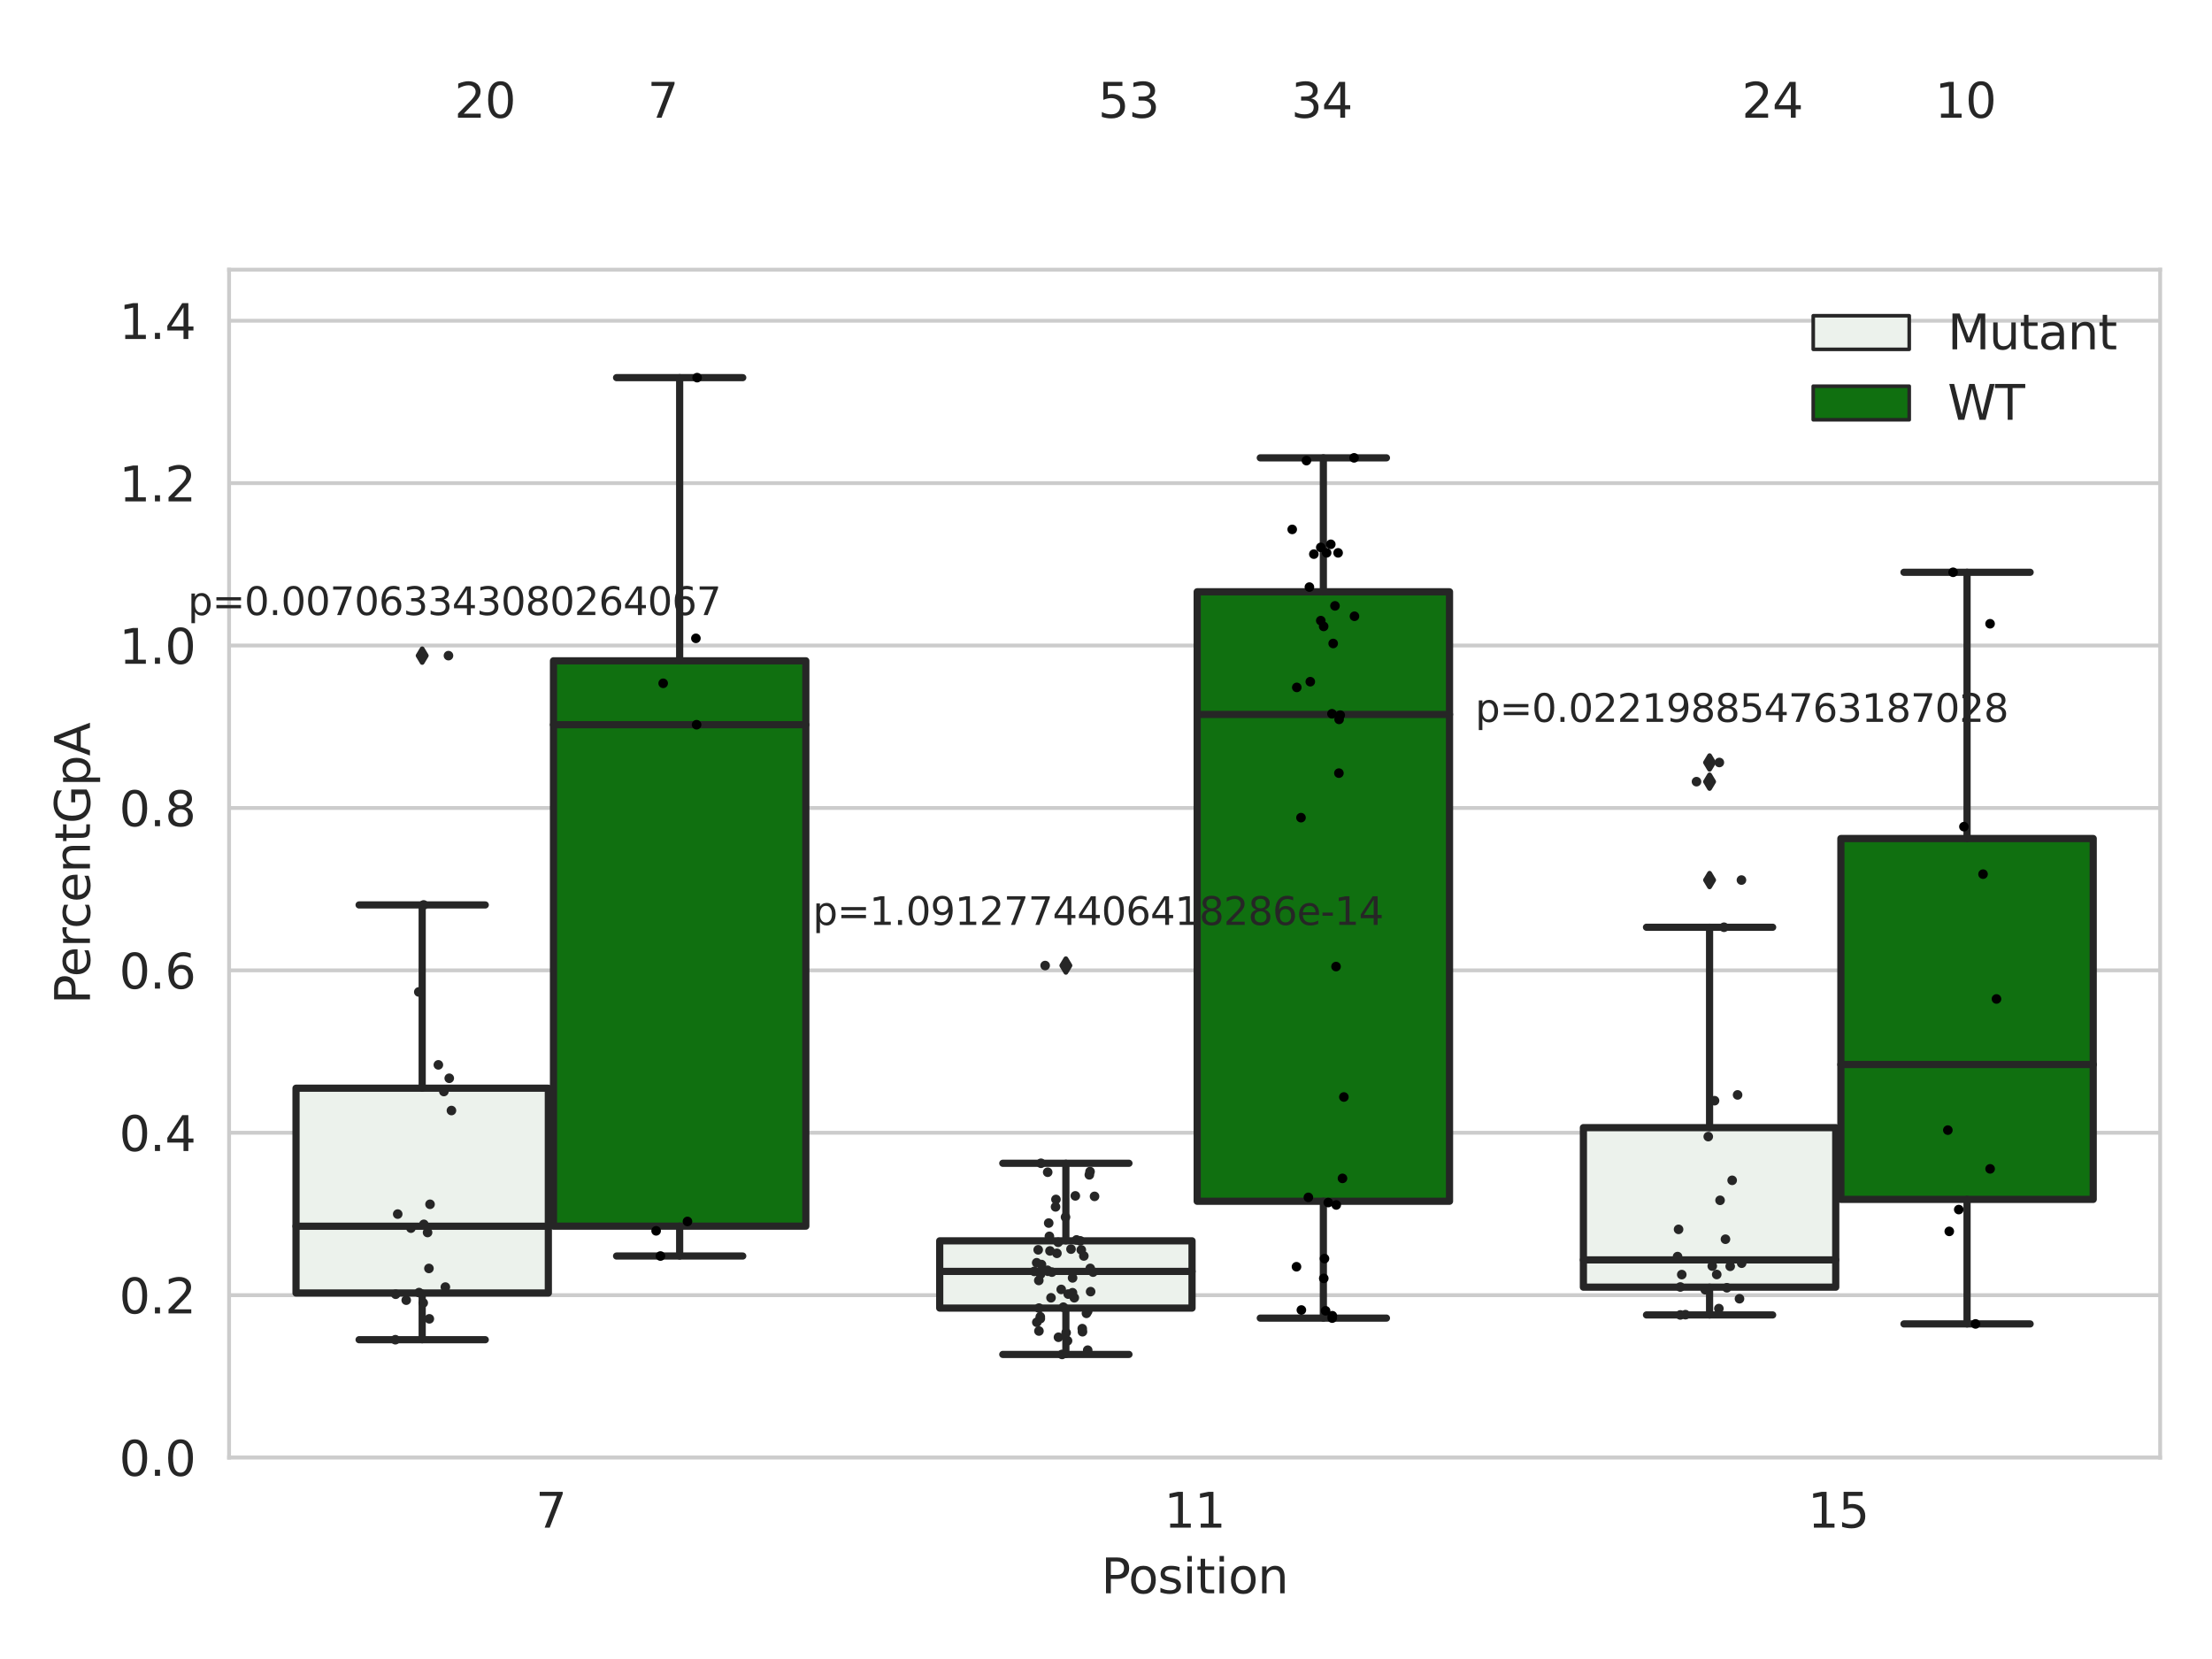 <?xml version="1.0" encoding="utf-8" standalone="no"?>
<!DOCTYPE svg PUBLIC "-//W3C//DTD SVG 1.1//EN"
  "http://www.w3.org/Graphics/SVG/1.1/DTD/svg11.dtd">
<svg xmlns:xlink="http://www.w3.org/1999/xlink" width="460.8pt" height="345.6pt" viewBox="0 0 460.8 345.6" xmlns="http://www.w3.org/2000/svg" version="1.1">
 <defs>
  <style type="text/css">*{stroke-linejoin: round; stroke-linecap: butt}</style>
 </defs>
 <g id="figure_1">
  <g id="patch_1">
   <path d="M 0 345.6 
L 460.8 345.6 
L 460.8 0 
L 0 0 
z
" style="fill: #ffffff"/>
  </g>
  <g id="axes_1">
   <g id="patch_2">
    <path d="M 47.72 303.64 
L 450 303.64 
L 450 56.174 
L 47.72 56.174 
z
" style="fill: #ffffff"/>
   </g>
   <g id="matplotlib.axis_1">
    <g id="xtick_1">
     <g id="text_1">
      <!-- 7 -->
      <g style="fill: #262626" transform="translate(111.585 318.238) scale(0.1 -0.1)">
       <defs>
        <path id="DejaVuSans-37" d="M 525 4666 
L 3525 4666 
L 3525 4397 
L 1831 0 
L 1172 0 
L 2766 4134 
L 525 4134 
L 525 4666 
z
" transform="scale(0.016)"/>
       </defs>
       <use xlink:href="#DejaVuSans-37"/>
      </g>
     </g>
    </g>
    <g id="xtick_2">
     <g id="text_2">
      <!-- 11 -->
      <g style="fill: #262626" transform="translate(242.498 318.238) scale(0.1 -0.1)">
       <defs>
        <path id="DejaVuSans-31" d="M 794 531 
L 1825 531 
L 1825 4091 
L 703 3866 
L 703 4441 
L 1819 4666 
L 2450 4666 
L 2450 531 
L 3481 531 
L 3481 0 
L 794 0 
L 794 531 
z
" transform="scale(0.016)"/>
       </defs>
       <use xlink:href="#DejaVuSans-31"/>
       <use xlink:href="#DejaVuSans-31" x="63.623"/>
      </g>
     </g>
    </g>
    <g id="xtick_3">
     <g id="text_3">
      <!-- 15 -->
      <g style="fill: #262626" transform="translate(376.591 318.238) scale(0.1 -0.1)">
       <defs>
        <path id="DejaVuSans-35" d="M 691 4666 
L 3169 4666 
L 3169 4134 
L 1269 4134 
L 1269 2991 
Q 1406 3038 1543 3061 
Q 1681 3084 1819 3084 
Q 2600 3084 3056 2656 
Q 3513 2228 3513 1497 
Q 3513 744 3044 326 
Q 2575 -91 1722 -91 
Q 1428 -91 1123 -41 
Q 819 9 494 109 
L 494 744 
Q 775 591 1075 516 
Q 1375 441 1709 441 
Q 2250 441 2565 725 
Q 2881 1009 2881 1497 
Q 2881 1984 2565 2268 
Q 2250 2553 1709 2553 
Q 1456 2553 1204 2497 
Q 953 2441 691 2322 
L 691 4666 
z
" transform="scale(0.016)"/>
       </defs>
       <use xlink:href="#DejaVuSans-31"/>
       <use xlink:href="#DejaVuSans-35" x="63.623"/>
      </g>
     </g>
    </g>
    <g id="text_4">
     <!-- Position -->
     <g style="fill: #262626" transform="translate(229.396 331.917) scale(0.1 -0.1)">
      <defs>
       <path id="DejaVuSans-50" d="M 1259 4147 
L 1259 2394 
L 2053 2394 
Q 2494 2394 2734 2622 
Q 2975 2850 2975 3272 
Q 2975 3691 2734 3919 
Q 2494 4147 2053 4147 
L 1259 4147 
z
M 628 4666 
L 2053 4666 
Q 2838 4666 3239 4311 
Q 3641 3956 3641 3272 
Q 3641 2581 3239 2228 
Q 2838 1875 2053 1875 
L 1259 1875 
L 1259 0 
L 628 0 
L 628 4666 
z
" transform="scale(0.016)"/>
       <path id="DejaVuSans-6f" d="M 1959 3097 
Q 1497 3097 1228 2736 
Q 959 2375 959 1747 
Q 959 1119 1226 758 
Q 1494 397 1959 397 
Q 2419 397 2687 759 
Q 2956 1122 2956 1747 
Q 2956 2369 2687 2733 
Q 2419 3097 1959 3097 
z
M 1959 3584 
Q 2709 3584 3137 3096 
Q 3566 2609 3566 1747 
Q 3566 888 3137 398 
Q 2709 -91 1959 -91 
Q 1206 -91 779 398 
Q 353 888 353 1747 
Q 353 2609 779 3096 
Q 1206 3584 1959 3584 
z
" transform="scale(0.016)"/>
       <path id="DejaVuSans-73" d="M 2834 3397 
L 2834 2853 
Q 2591 2978 2328 3040 
Q 2066 3103 1784 3103 
Q 1356 3103 1142 2972 
Q 928 2841 928 2578 
Q 928 2378 1081 2264 
Q 1234 2150 1697 2047 
L 1894 2003 
Q 2506 1872 2764 1633 
Q 3022 1394 3022 966 
Q 3022 478 2636 193 
Q 2250 -91 1575 -91 
Q 1294 -91 989 -36 
Q 684 19 347 128 
L 347 722 
Q 666 556 975 473 
Q 1284 391 1588 391 
Q 1994 391 2212 530 
Q 2431 669 2431 922 
Q 2431 1156 2273 1281 
Q 2116 1406 1581 1522 
L 1381 1569 
Q 847 1681 609 1914 
Q 372 2147 372 2553 
Q 372 3047 722 3315 
Q 1072 3584 1716 3584 
Q 2034 3584 2315 3537 
Q 2597 3491 2834 3397 
z
" transform="scale(0.016)"/>
       <path id="DejaVuSans-69" d="M 603 3500 
L 1178 3500 
L 1178 0 
L 603 0 
L 603 3500 
z
M 603 4863 
L 1178 4863 
L 1178 4134 
L 603 4134 
L 603 4863 
z
" transform="scale(0.016)"/>
       <path id="DejaVuSans-74" d="M 1172 4494 
L 1172 3500 
L 2356 3500 
L 2356 3053 
L 1172 3053 
L 1172 1153 
Q 1172 725 1289 603 
Q 1406 481 1766 481 
L 2356 481 
L 2356 0 
L 1766 0 
Q 1100 0 847 248 
Q 594 497 594 1153 
L 594 3053 
L 172 3053 
L 172 3500 
L 594 3500 
L 594 4494 
L 1172 4494 
z
" transform="scale(0.016)"/>
       <path id="DejaVuSans-6e" d="M 3513 2113 
L 3513 0 
L 2938 0 
L 2938 2094 
Q 2938 2591 2744 2837 
Q 2550 3084 2163 3084 
Q 1697 3084 1428 2787 
Q 1159 2491 1159 1978 
L 1159 0 
L 581 0 
L 581 3500 
L 1159 3500 
L 1159 2956 
Q 1366 3272 1645 3428 
Q 1925 3584 2291 3584 
Q 2894 3584 3203 3211 
Q 3513 2838 3513 2113 
z
" transform="scale(0.016)"/>
      </defs>
      <use xlink:href="#DejaVuSans-50"/>
      <use xlink:href="#DejaVuSans-6f" x="56.678"/>
      <use xlink:href="#DejaVuSans-73" x="117.859"/>
      <use xlink:href="#DejaVuSans-69" x="169.959"/>
      <use xlink:href="#DejaVuSans-74" x="197.742"/>
      <use xlink:href="#DejaVuSans-69" x="236.951"/>
      <use xlink:href="#DejaVuSans-6f" x="264.734"/>
      <use xlink:href="#DejaVuSans-6e" x="325.916"/>
     </g>
    </g>
   </g>
   <g id="matplotlib.axis_2">
    <g id="ytick_1">
     <g id="line2d_1">
      <path d="M 47.72 303.64 
L 450 303.64 
" clip-path="url(#pd0290bab18)" style="fill: none; stroke: #cccccc; stroke-width: 0.8; stroke-linecap: round"/>
     </g>
     <g id="text_5">
      <!-- 0.0 -->
      <g style="fill: #262626" transform="translate(24.817 307.439) scale(0.1 -0.1)">
       <defs>
        <path id="DejaVuSans-30" d="M 2034 4250 
Q 1547 4250 1301 3770 
Q 1056 3291 1056 2328 
Q 1056 1369 1301 889 
Q 1547 409 2034 409 
Q 2525 409 2770 889 
Q 3016 1369 3016 2328 
Q 3016 3291 2770 3770 
Q 2525 4250 2034 4250 
z
M 2034 4750 
Q 2819 4750 3233 4129 
Q 3647 3509 3647 2328 
Q 3647 1150 3233 529 
Q 2819 -91 2034 -91 
Q 1250 -91 836 529 
Q 422 1150 422 2328 
Q 422 3509 836 4129 
Q 1250 4750 2034 4750 
z
" transform="scale(0.016)"/>
        <path id="DejaVuSans-2e" d="M 684 794 
L 1344 794 
L 1344 0 
L 684 0 
L 684 794 
z
" transform="scale(0.016)"/>
       </defs>
       <use xlink:href="#DejaVuSans-30"/>
       <use xlink:href="#DejaVuSans-2e" x="63.623"/>
       <use xlink:href="#DejaVuSans-30" x="95.41"/>
      </g>
     </g>
    </g>
    <g id="ytick_2">
     <g id="line2d_2">
      <path d="M 47.72 269.808 
L 450 269.808 
" clip-path="url(#pd0290bab18)" style="fill: none; stroke: #cccccc; stroke-width: 0.8; stroke-linecap: round"/>
     </g>
     <g id="text_6">
      <!-- 0.2 -->
      <g style="fill: #262626" transform="translate(24.817 273.607) scale(0.1 -0.1)">
       <defs>
        <path id="DejaVuSans-32" d="M 1228 531 
L 3431 531 
L 3431 0 
L 469 0 
L 469 531 
Q 828 903 1448 1529 
Q 2069 2156 2228 2338 
Q 2531 2678 2651 2914 
Q 2772 3150 2772 3378 
Q 2772 3750 2511 3984 
Q 2250 4219 1831 4219 
Q 1534 4219 1204 4116 
Q 875 4013 500 3803 
L 500 4441 
Q 881 4594 1212 4672 
Q 1544 4750 1819 4750 
Q 2544 4750 2975 4387 
Q 3406 4025 3406 3419 
Q 3406 3131 3298 2873 
Q 3191 2616 2906 2266 
Q 2828 2175 2409 1742 
Q 1991 1309 1228 531 
z
" transform="scale(0.016)"/>
       </defs>
       <use xlink:href="#DejaVuSans-30"/>
       <use xlink:href="#DejaVuSans-2e" x="63.623"/>
       <use xlink:href="#DejaVuSans-32" x="95.41"/>
      </g>
     </g>
    </g>
    <g id="ytick_3">
     <g id="line2d_3">
      <path d="M 47.72 235.975 
L 450 235.975 
" clip-path="url(#pd0290bab18)" style="fill: none; stroke: #cccccc; stroke-width: 0.8; stroke-linecap: round"/>
     </g>
     <g id="text_7">
      <!-- 0.4 -->
      <g style="fill: #262626" transform="translate(24.817 239.775) scale(0.1 -0.1)">
       <defs>
        <path id="DejaVuSans-34" d="M 2419 4116 
L 825 1625 
L 2419 1625 
L 2419 4116 
z
M 2253 4666 
L 3047 4666 
L 3047 1625 
L 3713 1625 
L 3713 1100 
L 3047 1100 
L 3047 0 
L 2419 0 
L 2419 1100 
L 313 1100 
L 313 1709 
L 2253 4666 
z
" transform="scale(0.016)"/>
       </defs>
       <use xlink:href="#DejaVuSans-30"/>
       <use xlink:href="#DejaVuSans-2e" x="63.623"/>
       <use xlink:href="#DejaVuSans-34" x="95.41"/>
      </g>
     </g>
    </g>
    <g id="ytick_4">
     <g id="line2d_4">
      <path d="M 47.72 202.143 
L 450 202.143 
" clip-path="url(#pd0290bab18)" style="fill: none; stroke: #cccccc; stroke-width: 0.8; stroke-linecap: round"/>
     </g>
     <g id="text_8">
      <!-- 0.6 -->
      <g style="fill: #262626" transform="translate(24.817 205.942) scale(0.1 -0.1)">
       <defs>
        <path id="DejaVuSans-36" d="M 2113 2584 
Q 1688 2584 1439 2293 
Q 1191 2003 1191 1497 
Q 1191 994 1439 701 
Q 1688 409 2113 409 
Q 2538 409 2786 701 
Q 3034 994 3034 1497 
Q 3034 2003 2786 2293 
Q 2538 2584 2113 2584 
z
M 3366 4563 
L 3366 3988 
Q 3128 4100 2886 4159 
Q 2644 4219 2406 4219 
Q 1781 4219 1451 3797 
Q 1122 3375 1075 2522 
Q 1259 2794 1537 2939 
Q 1816 3084 2150 3084 
Q 2853 3084 3261 2657 
Q 3669 2231 3669 1497 
Q 3669 778 3244 343 
Q 2819 -91 2113 -91 
Q 1303 -91 875 529 
Q 447 1150 447 2328 
Q 447 3434 972 4092 
Q 1497 4750 2381 4750 
Q 2619 4750 2861 4703 
Q 3103 4656 3366 4563 
z
" transform="scale(0.016)"/>
       </defs>
       <use xlink:href="#DejaVuSans-30"/>
       <use xlink:href="#DejaVuSans-2e" x="63.623"/>
       <use xlink:href="#DejaVuSans-36" x="95.41"/>
      </g>
     </g>
    </g>
    <g id="ytick_5">
     <g id="line2d_5">
      <path d="M 47.72 168.311 
L 450 168.311 
" clip-path="url(#pd0290bab18)" style="fill: none; stroke: #cccccc; stroke-width: 0.8; stroke-linecap: round"/>
     </g>
     <g id="text_9">
      <!-- 0.8 -->
      <g style="fill: #262626" transform="translate(24.817 172.11) scale(0.1 -0.1)">
       <defs>
        <path id="DejaVuSans-38" d="M 2034 2216 
Q 1584 2216 1326 1975 
Q 1069 1734 1069 1313 
Q 1069 891 1326 650 
Q 1584 409 2034 409 
Q 2484 409 2743 651 
Q 3003 894 3003 1313 
Q 3003 1734 2745 1975 
Q 2488 2216 2034 2216 
z
M 1403 2484 
Q 997 2584 770 2862 
Q 544 3141 544 3541 
Q 544 4100 942 4425 
Q 1341 4750 2034 4750 
Q 2731 4750 3128 4425 
Q 3525 4100 3525 3541 
Q 3525 3141 3298 2862 
Q 3072 2584 2669 2484 
Q 3125 2378 3379 2068 
Q 3634 1759 3634 1313 
Q 3634 634 3220 271 
Q 2806 -91 2034 -91 
Q 1263 -91 848 271 
Q 434 634 434 1313 
Q 434 1759 690 2068 
Q 947 2378 1403 2484 
z
M 1172 3481 
Q 1172 3119 1398 2916 
Q 1625 2713 2034 2713 
Q 2441 2713 2670 2916 
Q 2900 3119 2900 3481 
Q 2900 3844 2670 4047 
Q 2441 4250 2034 4250 
Q 1625 4250 1398 4047 
Q 1172 3844 1172 3481 
z
" transform="scale(0.016)"/>
       </defs>
       <use xlink:href="#DejaVuSans-30"/>
       <use xlink:href="#DejaVuSans-2e" x="63.623"/>
       <use xlink:href="#DejaVuSans-38" x="95.41"/>
      </g>
     </g>
    </g>
    <g id="ytick_6">
     <g id="line2d_6">
      <path d="M 47.72 134.478 
L 450 134.478 
" clip-path="url(#pd0290bab18)" style="fill: none; stroke: #cccccc; stroke-width: 0.8; stroke-linecap: round"/>
     </g>
     <g id="text_10">
      <!-- 1.0 -->
      <g style="fill: #262626" transform="translate(24.817 138.278) scale(0.1 -0.1)">
       <use xlink:href="#DejaVuSans-31"/>
       <use xlink:href="#DejaVuSans-2e" x="63.623"/>
       <use xlink:href="#DejaVuSans-30" x="95.41"/>
      </g>
     </g>
    </g>
    <g id="ytick_7">
     <g id="line2d_7">
      <path d="M 47.72 100.646 
L 450 100.646 
" clip-path="url(#pd0290bab18)" style="fill: none; stroke: #cccccc; stroke-width: 0.8; stroke-linecap: round"/>
     </g>
     <g id="text_11">
      <!-- 1.2 -->
      <g style="fill: #262626" transform="translate(24.817 104.445) scale(0.1 -0.1)">
       <use xlink:href="#DejaVuSans-31"/>
       <use xlink:href="#DejaVuSans-2e" x="63.623"/>
       <use xlink:href="#DejaVuSans-32" x="95.41"/>
      </g>
     </g>
    </g>
    <g id="ytick_8">
     <g id="line2d_8">
      <path d="M 47.72 66.814 
L 450 66.814 
" clip-path="url(#pd0290bab18)" style="fill: none; stroke: #cccccc; stroke-width: 0.8; stroke-linecap: round"/>
     </g>
     <g id="text_12">
      <!-- 1.4 -->
      <g style="fill: #262626" transform="translate(24.817 70.613) scale(0.1 -0.1)">
       <use xlink:href="#DejaVuSans-31"/>
       <use xlink:href="#DejaVuSans-2e" x="63.623"/>
       <use xlink:href="#DejaVuSans-34" x="95.41"/>
      </g>
     </g>
    </g>
    <g id="text_13">
     <!-- PercentGpA -->
     <g style="fill: #262626" transform="translate(18.737 209.184) rotate(-90) scale(0.1 -0.1)">
      <defs>
       <path id="DejaVuSans-65" d="M 3597 1894 
L 3597 1613 
L 953 1613 
Q 991 1019 1311 708 
Q 1631 397 2203 397 
Q 2534 397 2845 478 
Q 3156 559 3463 722 
L 3463 178 
Q 3153 47 2828 -22 
Q 2503 -91 2169 -91 
Q 1331 -91 842 396 
Q 353 884 353 1716 
Q 353 2575 817 3079 
Q 1281 3584 2069 3584 
Q 2775 3584 3186 3129 
Q 3597 2675 3597 1894 
z
M 3022 2063 
Q 3016 2534 2758 2815 
Q 2500 3097 2075 3097 
Q 1594 3097 1305 2825 
Q 1016 2553 972 2059 
L 3022 2063 
z
" transform="scale(0.016)"/>
       <path id="DejaVuSans-72" d="M 2631 2963 
Q 2534 3019 2420 3045 
Q 2306 3072 2169 3072 
Q 1681 3072 1420 2755 
Q 1159 2438 1159 1844 
L 1159 0 
L 581 0 
L 581 3500 
L 1159 3500 
L 1159 2956 
Q 1341 3275 1631 3429 
Q 1922 3584 2338 3584 
Q 2397 3584 2469 3576 
Q 2541 3569 2628 3553 
L 2631 2963 
z
" transform="scale(0.016)"/>
       <path id="DejaVuSans-63" d="M 3122 3366 
L 3122 2828 
Q 2878 2963 2633 3030 
Q 2388 3097 2138 3097 
Q 1578 3097 1268 2742 
Q 959 2388 959 1747 
Q 959 1106 1268 751 
Q 1578 397 2138 397 
Q 2388 397 2633 464 
Q 2878 531 3122 666 
L 3122 134 
Q 2881 22 2623 -34 
Q 2366 -91 2075 -91 
Q 1284 -91 818 406 
Q 353 903 353 1747 
Q 353 2603 823 3093 
Q 1294 3584 2113 3584 
Q 2378 3584 2631 3529 
Q 2884 3475 3122 3366 
z
" transform="scale(0.016)"/>
       <path id="DejaVuSans-47" d="M 3809 666 
L 3809 1919 
L 2778 1919 
L 2778 2438 
L 4434 2438 
L 4434 434 
Q 4069 175 3628 42 
Q 3188 -91 2688 -91 
Q 1594 -91 976 548 
Q 359 1188 359 2328 
Q 359 3472 976 4111 
Q 1594 4750 2688 4750 
Q 3144 4750 3555 4637 
Q 3966 4525 4313 4306 
L 4313 3634 
Q 3963 3931 3569 4081 
Q 3175 4231 2741 4231 
Q 1884 4231 1454 3753 
Q 1025 3275 1025 2328 
Q 1025 1384 1454 906 
Q 1884 428 2741 428 
Q 3075 428 3337 486 
Q 3600 544 3809 666 
z
" transform="scale(0.016)"/>
       <path id="DejaVuSans-70" d="M 1159 525 
L 1159 -1331 
L 581 -1331 
L 581 3500 
L 1159 3500 
L 1159 2969 
Q 1341 3281 1617 3432 
Q 1894 3584 2278 3584 
Q 2916 3584 3314 3078 
Q 3713 2572 3713 1747 
Q 3713 922 3314 415 
Q 2916 -91 2278 -91 
Q 1894 -91 1617 61 
Q 1341 213 1159 525 
z
M 3116 1747 
Q 3116 2381 2855 2742 
Q 2594 3103 2138 3103 
Q 1681 3103 1420 2742 
Q 1159 2381 1159 1747 
Q 1159 1113 1420 752 
Q 1681 391 2138 391 
Q 2594 391 2855 752 
Q 3116 1113 3116 1747 
z
" transform="scale(0.016)"/>
       <path id="DejaVuSans-41" d="M 2188 4044 
L 1331 1722 
L 3047 1722 
L 2188 4044 
z
M 1831 4666 
L 2547 4666 
L 4325 0 
L 3669 0 
L 3244 1197 
L 1141 1197 
L 716 0 
L 50 0 
L 1831 4666 
z
" transform="scale(0.016)"/>
      </defs>
      <use xlink:href="#DejaVuSans-50"/>
      <use xlink:href="#DejaVuSans-65" x="56.678"/>
      <use xlink:href="#DejaVuSans-72" x="118.201"/>
      <use xlink:href="#DejaVuSans-63" x="157.064"/>
      <use xlink:href="#DejaVuSans-65" x="212.045"/>
      <use xlink:href="#DejaVuSans-6e" x="273.568"/>
      <use xlink:href="#DejaVuSans-74" x="336.947"/>
      <use xlink:href="#DejaVuSans-47" x="376.156"/>
      <use xlink:href="#DejaVuSans-70" x="453.646"/>
      <use xlink:href="#DejaVuSans-41" x="517.123"/>
     </g>
    </g>
   </g>
   <g id="patch_3">
    <path d="M 61.666 269.355 
L 114.23 269.355 
L 114.23 226.693 
L 61.666 226.693 
L 61.666 269.355 
z
" clip-path="url(#pd0290bab18)" style="fill: #ecf2ec; stroke: #262626; stroke-width: 1.5; stroke-linejoin: miter"/>
   </g>
   <g id="patch_4">
    <path d="M 115.303 255.428 
L 167.868 255.428 
L 167.868 137.659 
L 115.303 137.659 
L 115.303 255.428 
z
" clip-path="url(#pd0290bab18)" style="fill: #107010; stroke: #262626; stroke-width: 1.5; stroke-linejoin: miter"/>
   </g>
   <g id="patch_5">
    <path d="M 195.759 272.497 
L 248.324 272.497 
L 248.324 258.488 
L 195.759 258.488 
L 195.759 272.497 
z
" clip-path="url(#pd0290bab18)" style="fill: #ecf2ec; stroke: #262626; stroke-width: 1.5; stroke-linejoin: miter"/>
   </g>
   <g id="patch_6">
    <path d="M 249.396 250.243 
L 301.961 250.243 
L 301.961 123.28 
L 249.396 123.28 
L 249.396 250.243 
z
" clip-path="url(#pd0290bab18)" style="fill: #107010; stroke: #262626; stroke-width: 1.5; stroke-linejoin: miter"/>
   </g>
   <g id="patch_7">
    <path d="M 329.852 268.141 
L 382.417 268.141 
L 382.417 234.905 
L 329.852 234.905 
L 329.852 268.141 
z
" clip-path="url(#pd0290bab18)" style="fill: #ecf2ec; stroke: #262626; stroke-width: 1.5; stroke-linejoin: miter"/>
   </g>
   <g id="patch_8">
    <path d="M 383.49 249.855 
L 436.054 249.855 
L 436.054 174.68 
L 383.49 174.68 
L 383.49 249.855 
z
" clip-path="url(#pd0290bab18)" style="fill: #107010; stroke: #262626; stroke-width: 1.5; stroke-linejoin: miter"/>
   </g>
   <g id="patch_9">
    <path d="M 114.767 303.64 
L 114.767 303.64 
L 114.767 303.64 
L 114.767 303.64 
z
" clip-path="url(#pd0290bab18)" style="fill: #ecf2ec; stroke: #262626; stroke-width: 0.75; stroke-linejoin: miter"/>
   </g>
   <g id="patch_10">
    <path d="M 114.767 303.64 
L 114.767 303.64 
L 114.767 303.64 
L 114.767 303.64 
z
" clip-path="url(#pd0290bab18)" style="fill: #107010; stroke: #262626; stroke-width: 0.75; stroke-linejoin: miter"/>
   </g>
   <g id="PathCollection_1"/>
   <g id="PathCollection_2"/>
   <g id="line2d_9">
    <path d="M 87.948 269.355 
L 87.948 279.086 
" clip-path="url(#pd0290bab18)" style="fill: none; stroke: #262626; stroke-width: 1.5; stroke-linecap: round"/>
   </g>
   <g id="line2d_10">
    <path d="M 87.948 226.693 
L 87.948 188.515 
" clip-path="url(#pd0290bab18)" style="fill: none; stroke: #262626; stroke-width: 1.5; stroke-linecap: round"/>
   </g>
   <g id="line2d_11">
    <path d="M 74.807 279.086 
L 101.089 279.086 
" clip-path="url(#pd0290bab18)" style="fill: none; stroke: #262626; stroke-width: 1.5; stroke-linecap: round"/>
   </g>
   <g id="line2d_12">
    <path d="M 74.807 188.515 
L 101.089 188.515 
" clip-path="url(#pd0290bab18)" style="fill: none; stroke: #262626; stroke-width: 1.5; stroke-linecap: round"/>
   </g>
   <g id="line2d_13">
    <defs>
     <path id="mf128973317" d="M -0 1.414 
L 0.849 0 
L 0 -1.414 
L -0.849 -0 
z
" style="stroke: #262626; stroke-linejoin: miter"/>
    </defs>
    <g clip-path="url(#pd0290bab18)">
     <use xlink:href="#mf128973317" x="87.948" y="136.581" style="fill: #262626; stroke: #262626; stroke-linejoin: miter"/>
    </g>
   </g>
   <g id="line2d_14">
    <path d="M 141.585 255.428 
L 141.585 261.654 
" clip-path="url(#pd0290bab18)" style="fill: none; stroke: #262626; stroke-width: 1.5; stroke-linecap: round"/>
   </g>
   <g id="line2d_15">
    <path d="M 141.585 137.659 
L 141.585 78.671 
" clip-path="url(#pd0290bab18)" style="fill: none; stroke: #262626; stroke-width: 1.5; stroke-linecap: round"/>
   </g>
   <g id="line2d_16">
    <path d="M 128.444 261.654 
L 154.726 261.654 
" clip-path="url(#pd0290bab18)" style="fill: none; stroke: #262626; stroke-width: 1.5; stroke-linecap: round"/>
   </g>
   <g id="line2d_17">
    <path d="M 128.444 78.671 
L 154.726 78.671 
" clip-path="url(#pd0290bab18)" style="fill: none; stroke: #262626; stroke-width: 1.5; stroke-linecap: round"/>
   </g>
   <g id="line2d_18"/>
   <g id="line2d_19">
    <path d="M 222.041 272.497 
L 222.041 282.152 
" clip-path="url(#pd0290bab18)" style="fill: none; stroke: #262626; stroke-width: 1.5; stroke-linecap: round"/>
   </g>
   <g id="line2d_20">
    <path d="M 222.041 258.488 
L 222.041 242.332 
" clip-path="url(#pd0290bab18)" style="fill: none; stroke: #262626; stroke-width: 1.5; stroke-linecap: round"/>
   </g>
   <g id="line2d_21">
    <path d="M 208.9 282.152 
L 235.182 282.152 
" clip-path="url(#pd0290bab18)" style="fill: none; stroke: #262626; stroke-width: 1.5; stroke-linecap: round"/>
   </g>
   <g id="line2d_22">
    <path d="M 208.9 242.332 
L 235.182 242.332 
" clip-path="url(#pd0290bab18)" style="fill: none; stroke: #262626; stroke-width: 1.5; stroke-linecap: round"/>
   </g>
   <g id="line2d_23">
    <g clip-path="url(#pd0290bab18)">
     <use xlink:href="#mf128973317" x="222.041" y="201.139" style="fill: #262626; stroke: #262626; stroke-linejoin: miter"/>
    </g>
   </g>
   <g id="line2d_24">
    <path d="M 275.679 250.243 
L 275.679 274.585 
" clip-path="url(#pd0290bab18)" style="fill: none; stroke: #262626; stroke-width: 1.5; stroke-linecap: round"/>
   </g>
   <g id="line2d_25">
    <path d="M 275.679 123.28 
L 275.679 95.376 
" clip-path="url(#pd0290bab18)" style="fill: none; stroke: #262626; stroke-width: 1.5; stroke-linecap: round"/>
   </g>
   <g id="line2d_26">
    <path d="M 262.538 274.585 
L 288.82 274.585 
" clip-path="url(#pd0290bab18)" style="fill: none; stroke: #262626; stroke-width: 1.5; stroke-linecap: round"/>
   </g>
   <g id="line2d_27">
    <path d="M 262.538 95.376 
L 288.82 95.376 
" clip-path="url(#pd0290bab18)" style="fill: none; stroke: #262626; stroke-width: 1.5; stroke-linecap: round"/>
   </g>
   <g id="line2d_28"/>
   <g id="line2d_29">
    <path d="M 356.135 268.141 
L 356.135 273.924 
" clip-path="url(#pd0290bab18)" style="fill: none; stroke: #262626; stroke-width: 1.5; stroke-linecap: round"/>
   </g>
   <g id="line2d_30">
    <path d="M 356.135 234.905 
L 356.135 193.162 
" clip-path="url(#pd0290bab18)" style="fill: none; stroke: #262626; stroke-width: 1.5; stroke-linecap: round"/>
   </g>
   <g id="line2d_31">
    <path d="M 342.994 273.924 
L 369.276 273.924 
" clip-path="url(#pd0290bab18)" style="fill: none; stroke: #262626; stroke-width: 1.5; stroke-linecap: round"/>
   </g>
   <g id="line2d_32">
    <path d="M 342.994 193.162 
L 369.276 193.162 
" clip-path="url(#pd0290bab18)" style="fill: none; stroke: #262626; stroke-width: 1.5; stroke-linecap: round"/>
   </g>
   <g id="line2d_33">
    <g clip-path="url(#pd0290bab18)">
     <use xlink:href="#mf128973317" x="356.135" y="183.332" style="fill: #262626; stroke: #262626; stroke-linejoin: miter"/>
     <use xlink:href="#mf128973317" x="356.135" y="158.841" style="fill: #262626; stroke: #262626; stroke-linejoin: miter"/>
     <use xlink:href="#mf128973317" x="356.135" y="162.835" style="fill: #262626; stroke: #262626; stroke-linejoin: miter"/>
    </g>
   </g>
   <g id="line2d_34">
    <path d="M 409.772 249.855 
L 409.772 275.796 
" clip-path="url(#pd0290bab18)" style="fill: none; stroke: #262626; stroke-width: 1.5; stroke-linecap: round"/>
   </g>
   <g id="line2d_35">
    <path d="M 409.772 174.68 
L 409.772 119.217 
" clip-path="url(#pd0290bab18)" style="fill: none; stroke: #262626; stroke-width: 1.5; stroke-linecap: round"/>
   </g>
   <g id="line2d_36">
    <path d="M 396.631 275.796 
L 422.913 275.796 
" clip-path="url(#pd0290bab18)" style="fill: none; stroke: #262626; stroke-width: 1.5; stroke-linecap: round"/>
   </g>
   <g id="line2d_37">
    <path d="M 396.631 119.217 
L 422.913 119.217 
" clip-path="url(#pd0290bab18)" style="fill: none; stroke: #262626; stroke-width: 1.5; stroke-linecap: round"/>
   </g>
   <g id="line2d_38"/>
   <g id="line2d_39">
    <path d="M 61.666 255.448 
L 114.23 255.448 
" clip-path="url(#pd0290bab18)" style="fill: none; stroke: #262626; stroke-width: 1.5; stroke-linecap: round"/>
   </g>
   <g id="line2d_40">
    <path d="M 115.303 150.97 
L 167.868 150.97 
" clip-path="url(#pd0290bab18)" style="fill: none; stroke: #262626; stroke-width: 1.5; stroke-linecap: round"/>
   </g>
   <g id="line2d_41">
    <path d="M 195.759 264.856 
L 248.324 264.856 
" clip-path="url(#pd0290bab18)" style="fill: none; stroke: #262626; stroke-width: 1.5; stroke-linecap: round"/>
   </g>
   <g id="line2d_42">
    <path d="M 249.396 148.834 
L 301.961 148.834 
" clip-path="url(#pd0290bab18)" style="fill: none; stroke: #262626; stroke-width: 1.5; stroke-linecap: round"/>
   </g>
   <g id="line2d_43">
    <path d="M 329.852 262.457 
L 382.417 262.457 
" clip-path="url(#pd0290bab18)" style="fill: none; stroke: #262626; stroke-width: 1.5; stroke-linecap: round"/>
   </g>
   <g id="line2d_44">
    <path d="M 383.49 221.766 
L 436.054 221.766 
" clip-path="url(#pd0290bab18)" style="fill: none; stroke: #262626; stroke-width: 1.5; stroke-linecap: round"/>
   </g>
   <g id="patch_11">
    <path d="M 47.72 303.64 
L 47.72 56.174 
" style="fill: none; stroke: #cccccc; stroke-width: 0.8; stroke-linejoin: miter; stroke-linecap: square"/>
   </g>
   <g id="patch_12">
    <path d="M 450 303.64 
L 450 56.174 
" style="fill: none; stroke: #cccccc; stroke-width: 0.8; stroke-linejoin: miter; stroke-linecap: square"/>
   </g>
   <g id="patch_13">
    <path d="M 47.72 303.64 
L 450 303.64 
" style="fill: none; stroke: #cccccc; stroke-width: 0.8; stroke-linejoin: miter; stroke-linecap: square"/>
   </g>
   <g id="patch_14">
    <path d="M 47.72 56.174 
L 450 56.174 
" style="fill: none; stroke: #cccccc; stroke-width: 0.8; stroke-linejoin: miter; stroke-linecap: square"/>
   </g>
   <g id="PathCollection_3">
    <defs>
     <path id="C0_0_47138c47e2" d="M 0 1 
C 0.265 1 0.52 0.895 0.707 0.707 
C 0.895 0.52 1 0.265 1 -0 
C 1 -0.265 0.895 -0.52 0.707 -0.707 
C 0.52 -0.895 0.265 -1 0 -1 
C -0.265 -1 -0.52 -0.895 -0.707 -0.707 
C -0.895 -0.52 -1 -0.265 -1 0 
C -1 0.265 -0.895 0.52 -0.707 0.707 
C -0.52 0.895 -0.265 1 0 1 
z
"/>
    </defs>
    <g clip-path="url(#pd0290bab18)">
     <use xlink:href="#C0_0_47138c47e2" x="93.588" y="224.622" style="fill: #262626"/>
    </g>
    <g clip-path="url(#pd0290bab18)">
     <use xlink:href="#C0_0_47138c47e2" x="91.32" y="221.829" style="fill: #262626"/>
    </g>
    <g clip-path="url(#pd0290bab18)">
     <use xlink:href="#C0_0_47138c47e2" x="82.851" y="252.915" style="fill: #262626"/>
    </g>
    <g clip-path="url(#pd0290bab18)">
     <use xlink:href="#C0_0_47138c47e2" x="89.07" y="256.753" style="fill: #262626"/>
    </g>
    <g clip-path="url(#pd0290bab18)">
     <use xlink:href="#C0_0_47138c47e2" x="88.165" y="271.422" style="fill: #262626"/>
    </g>
    <g clip-path="url(#pd0290bab18)">
     <use xlink:href="#C0_0_47138c47e2" x="87.296" y="269.27" style="fill: #262626"/>
    </g>
    <g clip-path="url(#pd0290bab18)">
     <use xlink:href="#C0_0_47138c47e2" x="88.292" y="255.053" style="fill: #262626"/>
    </g>
    <g clip-path="url(#pd0290bab18)">
     <use xlink:href="#C0_0_47138c47e2" x="93.425" y="136.581" style="fill: #262626"/>
    </g>
    <g clip-path="url(#pd0290bab18)">
     <use xlink:href="#C0_0_47138c47e2" x="87.244" y="206.642" style="fill: #262626"/>
    </g>
    <g clip-path="url(#pd0290bab18)">
     <use xlink:href="#C0_0_47138c47e2" x="88.255" y="188.515" style="fill: #262626"/>
    </g>
    <g clip-path="url(#pd0290bab18)">
     <use xlink:href="#C0_0_47138c47e2" x="92.467" y="227.383" style="fill: #262626"/>
    </g>
    <g clip-path="url(#pd0290bab18)">
     <use xlink:href="#C0_0_47138c47e2" x="84.626" y="270.848" style="fill: #262626"/>
    </g>
    <g clip-path="url(#pd0290bab18)">
     <use xlink:href="#C0_0_47138c47e2" x="89.584" y="250.874" style="fill: #262626"/>
    </g>
    <g clip-path="url(#pd0290bab18)">
     <use xlink:href="#C0_0_47138c47e2" x="82.43" y="269.612" style="fill: #262626"/>
    </g>
    <g clip-path="url(#pd0290bab18)">
     <use xlink:href="#C0_0_47138c47e2" x="92.777" y="268.119" style="fill: #262626"/>
    </g>
    <g clip-path="url(#pd0290bab18)">
     <use xlink:href="#C0_0_47138c47e2" x="94.044" y="231.345" style="fill: #262626"/>
    </g>
    <g clip-path="url(#pd0290bab18)">
     <use xlink:href="#C0_0_47138c47e2" x="82.359" y="279.086" style="fill: #262626"/>
    </g>
    <g clip-path="url(#pd0290bab18)">
     <use xlink:href="#C0_0_47138c47e2" x="85.606" y="255.844" style="fill: #262626"/>
    </g>
    <g clip-path="url(#pd0290bab18)">
     <use xlink:href="#C0_0_47138c47e2" x="89.355" y="264.237" style="fill: #262626"/>
    </g>
    <g clip-path="url(#pd0290bab18)">
     <use xlink:href="#C0_0_47138c47e2" x="89.436" y="274.737" style="fill: #262626"/>
    </g>
   </g>
   <g id="PathCollection_4">
    <defs>
     <path id="C1_0_1738b2a2a0" d="M 0 1 
C 0.265 1 0.52 0.895 0.707 0.707 
C 0.895 0.52 1 0.265 1 -0 
C 1 -0.265 0.895 -0.52 0.707 -0.707 
C 0.52 -0.895 0.265 -1 0 -1 
C -0.265 -1 -0.52 -0.895 -0.707 -0.707 
C -0.895 -0.52 -1 -0.265 -1 0 
C -1 0.265 -0.895 0.52 -0.707 0.707 
C -0.52 0.895 -0.265 1 0 1 
z
"/>
    </defs>
    <g clip-path="url(#pd0290bab18)">
     <use xlink:href="#C1_0_1738b2a2a0" x="137.583" y="261.654"/>
    </g>
    <g clip-path="url(#pd0290bab18)">
     <use xlink:href="#C1_0_1738b2a2a0" x="145.221" y="78.671"/>
    </g>
    <g clip-path="url(#pd0290bab18)">
     <use xlink:href="#C1_0_1738b2a2a0" x="144.967" y="132.974"/>
    </g>
    <g clip-path="url(#pd0290bab18)">
     <use xlink:href="#C1_0_1738b2a2a0" x="143.213" y="254.451"/>
    </g>
    <g clip-path="url(#pd0290bab18)">
     <use xlink:href="#C1_0_1738b2a2a0" x="136.683" y="256.406"/>
    </g>
    <g clip-path="url(#pd0290bab18)">
     <use xlink:href="#C1_0_1738b2a2a0" x="145.113" y="150.97"/>
    </g>
    <g clip-path="url(#pd0290bab18)">
     <use xlink:href="#C1_0_1738b2a2a0" x="138.151" y="142.344"/>
    </g>
   </g>
   <g id="PathCollection_5">
    <defs>
     <path id="C2_0_295bc56b48" d="M 0 1 
C 0.265 1 0.52 0.895 0.707 0.707 
C 0.895 0.52 1 0.265 1 -0 
C 1 -0.265 0.895 -0.52 0.707 -0.707 
C 0.52 -0.895 0.265 -1 0 -1 
C -0.265 -1 -0.52 -0.895 -0.707 -0.707 
C -0.895 -0.52 -1 -0.265 -1 0 
C -1 0.265 -0.895 0.52 -0.707 0.707 
C -0.52 0.895 -0.265 1 0 1 
z
"/>
    </defs>
    <g clip-path="url(#pd0290bab18)">
     <use xlink:href="#C2_0_295bc56b48" x="218.208" y="264.621" style="fill: #262626"/>
    </g>
    <g clip-path="url(#pd0290bab18)">
     <use xlink:href="#C2_0_295bc56b48" x="221.968" y="253.546" style="fill: #262626"/>
    </g>
    <g clip-path="url(#pd0290bab18)">
     <use xlink:href="#C2_0_295bc56b48" x="227.706" y="265.007" style="fill: #262626"/>
    </g>
    <g clip-path="url(#pd0290bab18)">
     <use xlink:href="#C2_0_295bc56b48" x="223.796" y="270.347" style="fill: #262626"/>
    </g>
    <g clip-path="url(#pd0290bab18)">
     <use xlink:href="#C2_0_295bc56b48" x="218.254" y="244.195" style="fill: #262626"/>
    </g>
    <g clip-path="url(#pd0290bab18)">
     <use xlink:href="#C2_0_295bc56b48" x="216.402" y="266.744" style="fill: #262626"/>
    </g>
    <g clip-path="url(#pd0290bab18)">
     <use xlink:href="#C2_0_295bc56b48" x="221.515" y="272.307" style="fill: #262626"/>
    </g>
    <g clip-path="url(#pd0290bab18)">
     <use xlink:href="#C2_0_295bc56b48" x="223.11" y="260.215" style="fill: #262626"/>
    </g>
    <g clip-path="url(#pd0290bab18)">
     <use xlink:href="#C2_0_295bc56b48" x="216.72" y="274.697" style="fill: #262626"/>
    </g>
    <g clip-path="url(#pd0290bab18)">
     <use xlink:href="#C2_0_295bc56b48" x="216.274" y="260.363" style="fill: #262626"/>
    </g>
    <g clip-path="url(#pd0290bab18)">
     <use xlink:href="#C2_0_295bc56b48" x="222.094" y="277.633" style="fill: #262626"/>
    </g>
    <g clip-path="url(#pd0290bab18)">
     <use xlink:href="#C2_0_295bc56b48" x="216.43" y="277.274" style="fill: #262626"/>
    </g>
    <g clip-path="url(#pd0290bab18)">
     <use xlink:href="#C2_0_295bc56b48" x="216.96" y="263.427" style="fill: #262626"/>
    </g>
    <g clip-path="url(#pd0290bab18)">
     <use xlink:href="#C2_0_295bc56b48" x="218.607" y="257.551" style="fill: #262626"/>
    </g>
    <g clip-path="url(#pd0290bab18)">
     <use xlink:href="#C2_0_295bc56b48" x="226.59" y="281.265" style="fill: #262626"/>
    </g>
    <g clip-path="url(#pd0290bab18)">
     <use xlink:href="#C2_0_295bc56b48" x="225.502" y="277.422" style="fill: #262626"/>
    </g>
    <g clip-path="url(#pd0290bab18)">
     <use xlink:href="#C2_0_295bc56b48" x="216.713" y="274.306" style="fill: #262626"/>
    </g>
    <g clip-path="url(#pd0290bab18)">
     <use xlink:href="#C2_0_295bc56b48" x="224.008" y="249.123" style="fill: #262626"/>
    </g>
    <g clip-path="url(#pd0290bab18)">
     <use xlink:href="#C2_0_295bc56b48" x="218.318" y="264.831" style="fill: #262626"/>
    </g>
    <g clip-path="url(#pd0290bab18)">
     <use xlink:href="#C2_0_295bc56b48" x="226.928" y="244.741" style="fill: #262626"/>
    </g>
    <g clip-path="url(#pd0290bab18)">
     <use xlink:href="#C2_0_295bc56b48" x="228.013" y="249.224" style="fill: #262626"/>
    </g>
    <g clip-path="url(#pd0290bab18)">
     <use xlink:href="#C2_0_295bc56b48" x="215.962" y="263.056" style="fill: #262626"/>
    </g>
    <g clip-path="url(#pd0290bab18)">
     <use xlink:href="#C2_0_295bc56b48" x="225.452" y="276.777" style="fill: #262626"/>
    </g>
    <g clip-path="url(#pd0290bab18)">
     <use xlink:href="#C2_0_295bc56b48" x="219.892" y="251.416" style="fill: #262626"/>
    </g>
    <g clip-path="url(#pd0290bab18)">
     <use xlink:href="#C2_0_295bc56b48" x="221.071" y="268.611" style="fill: #262626"/>
    </g>
    <g clip-path="url(#pd0290bab18)">
     <use xlink:href="#C2_0_295bc56b48" x="215.986" y="275.456" style="fill: #262626"/>
    </g>
    <g clip-path="url(#pd0290bab18)">
     <use xlink:href="#C2_0_295bc56b48" x="219.974" y="249.864" style="fill: #262626"/>
    </g>
    <g clip-path="url(#pd0290bab18)">
     <use xlink:href="#C2_0_295bc56b48" x="220.441" y="258.792" style="fill: #262626"/>
    </g>
    <g clip-path="url(#pd0290bab18)">
     <use xlink:href="#C2_0_295bc56b48" x="222.524" y="269.58" style="fill: #262626"/>
    </g>
    <g clip-path="url(#pd0290bab18)">
     <use xlink:href="#C2_0_295bc56b48" x="218.466" y="254.785" style="fill: #262626"/>
    </g>
    <g clip-path="url(#pd0290bab18)">
     <use xlink:href="#C2_0_295bc56b48" x="224.262" y="258.297" style="fill: #262626"/>
    </g>
    <g clip-path="url(#pd0290bab18)">
     <use xlink:href="#C2_0_295bc56b48" x="222.389" y="279.31" style="fill: #262626"/>
    </g>
    <g clip-path="url(#pd0290bab18)">
     <use xlink:href="#C2_0_295bc56b48" x="226.328" y="273.594" style="fill: #262626"/>
    </g>
    <g clip-path="url(#pd0290bab18)">
     <use xlink:href="#C2_0_295bc56b48" x="216.851" y="242.332" style="fill: #262626"/>
    </g>
    <g clip-path="url(#pd0290bab18)">
     <use xlink:href="#C2_0_295bc56b48" x="225.254" y="260.377" style="fill: #262626"/>
    </g>
    <g clip-path="url(#pd0290bab18)">
     <use xlink:href="#C2_0_295bc56b48" x="220.174" y="261.091" style="fill: #262626"/>
    </g>
    <g clip-path="url(#pd0290bab18)">
     <use xlink:href="#C2_0_295bc56b48" x="223.438" y="266.209" style="fill: #262626"/>
    </g>
    <g clip-path="url(#pd0290bab18)">
     <use xlink:href="#C2_0_295bc56b48" x="227.114" y="264.227" style="fill: #262626"/>
    </g>
    <g clip-path="url(#pd0290bab18)">
     <use xlink:href="#C2_0_295bc56b48" x="216.767" y="265.433" style="fill: #262626"/>
    </g>
    <g clip-path="url(#pd0290bab18)">
     <use xlink:href="#C2_0_295bc56b48" x="218.731" y="260.588" style="fill: #262626"/>
    </g>
    <g clip-path="url(#pd0290bab18)">
     <use xlink:href="#C2_0_295bc56b48" x="226.587" y="273.159" style="fill: #262626"/>
    </g>
    <g clip-path="url(#pd0290bab18)">
     <use xlink:href="#C2_0_295bc56b48" x="227.196" y="269.072" style="fill: #262626"/>
    </g>
    <g clip-path="url(#pd0290bab18)">
     <use xlink:href="#C2_0_295bc56b48" x="225.032" y="258.488" style="fill: #262626"/>
    </g>
    <g clip-path="url(#pd0290bab18)">
     <use xlink:href="#C2_0_295bc56b48" x="219.125" y="265.006" style="fill: #262626"/>
    </g>
    <g clip-path="url(#pd0290bab18)">
     <use xlink:href="#C2_0_295bc56b48" x="227.075" y="244.063" style="fill: #262626"/>
    </g>
    <g clip-path="url(#pd0290bab18)">
     <use xlink:href="#C2_0_295bc56b48" x="215.461" y="264.856" style="fill: #262626"/>
    </g>
    <g clip-path="url(#pd0290bab18)">
     <use xlink:href="#C2_0_295bc56b48" x="216.435" y="272.497" style="fill: #262626"/>
    </g>
    <g clip-path="url(#pd0290bab18)">
     <use xlink:href="#C2_0_295bc56b48" x="218.943" y="270.351" style="fill: #262626"/>
    </g>
    <g clip-path="url(#pd0290bab18)">
     <use xlink:href="#C2_0_295bc56b48" x="221.247" y="282.152" style="fill: #262626"/>
    </g>
    <g clip-path="url(#pd0290bab18)">
     <use xlink:href="#C2_0_295bc56b48" x="225.783" y="261.642" style="fill: #262626"/>
    </g>
    <g clip-path="url(#pd0290bab18)">
     <use xlink:href="#C2_0_295bc56b48" x="217.724" y="201.139" style="fill: #262626"/>
    </g>
    <g clip-path="url(#pd0290bab18)">
     <use xlink:href="#C2_0_295bc56b48" x="220.497" y="278.574" style="fill: #262626"/>
    </g>
    <g clip-path="url(#pd0290bab18)">
     <use xlink:href="#C2_0_295bc56b48" x="223.42" y="269.297" style="fill: #262626"/>
    </g>
   </g>
   <g id="PathCollection_6">
    <defs>
     <path id="C3_0_08270d536c" d="M 0 1 
C 0.265 1 0.52 0.895 0.707 0.707 
C 0.895 0.52 1 0.265 1 -0 
C 1 -0.265 0.895 -0.52 0.707 -0.707 
C 0.52 -0.895 0.265 -1 0 -1 
C -0.265 -1 -0.52 -0.895 -0.707 -0.707 
C -0.895 -0.52 -1 -0.265 -1 0 
C -1 0.265 -0.895 0.52 -0.707 0.707 
C -0.52 0.895 -0.265 1 0 1 
z
"/>
    </defs>
    <g clip-path="url(#pd0290bab18)">
     <use xlink:href="#C3_0_08270d536c" x="271.099" y="272.898"/>
    </g>
    <g clip-path="url(#pd0290bab18)">
     <use xlink:href="#C3_0_08270d536c" x="278.321" y="201.353"/>
    </g>
    <g clip-path="url(#pd0290bab18)">
     <use xlink:href="#C3_0_08270d536c" x="277.227" y="113.385"/>
    </g>
    <g clip-path="url(#pd0290bab18)">
     <use xlink:href="#C3_0_08270d536c" x="272.558" y="249.435"/>
    </g>
    <g clip-path="url(#pd0290bab18)">
     <use xlink:href="#C3_0_08270d536c" x="269.19" y="110.284"/>
    </g>
    <g clip-path="url(#pd0290bab18)">
     <use xlink:href="#C3_0_08270d536c" x="278.753" y="115.17"/>
    </g>
    <g clip-path="url(#pd0290bab18)">
     <use xlink:href="#C3_0_08270d536c" x="275.764" y="266.311"/>
    </g>
    <g clip-path="url(#pd0290bab18)">
     <use xlink:href="#C3_0_08270d536c" x="277.522" y="274.585"/>
    </g>
    <g clip-path="url(#pd0290bab18)">
     <use xlink:href="#C3_0_08270d536c" x="276.146" y="273.065"/>
    </g>
    <g clip-path="url(#pd0290bab18)">
     <use xlink:href="#C3_0_08270d536c" x="279.953" y="228.525"/>
    </g>
    <g clip-path="url(#pd0290bab18)">
     <use xlink:href="#C3_0_08270d536c" x="278.918" y="161.057"/>
    </g>
    <g clip-path="url(#pd0290bab18)">
     <use xlink:href="#C3_0_08270d536c" x="277.548" y="274.088"/>
    </g>
    <g clip-path="url(#pd0290bab18)">
     <use xlink:href="#C3_0_08270d536c" x="275.14" y="114.03"/>
    </g>
    <g clip-path="url(#pd0290bab18)">
     <use xlink:href="#C3_0_08270d536c" x="278.101" y="126.214"/>
    </g>
    <g clip-path="url(#pd0290bab18)">
     <use xlink:href="#C3_0_08270d536c" x="272.956" y="142.007"/>
    </g>
    <g clip-path="url(#pd0290bab18)">
     <use xlink:href="#C3_0_08270d536c" x="275.913" y="262.188"/>
    </g>
    <g clip-path="url(#pd0290bab18)">
     <use xlink:href="#C3_0_08270d536c" x="279.663" y="245.477"/>
    </g>
    <g clip-path="url(#pd0290bab18)">
     <use xlink:href="#C3_0_08270d536c" x="270.082" y="263.885"/>
    </g>
    <g clip-path="url(#pd0290bab18)">
     <use xlink:href="#C3_0_08270d536c" x="270.145" y="143.197"/>
    </g>
    <g clip-path="url(#pd0290bab18)">
     <use xlink:href="#C3_0_08270d536c" x="272.158" y="95.955"/>
    </g>
    <g clip-path="url(#pd0290bab18)">
     <use xlink:href="#C3_0_08270d536c" x="273.699" y="115.435"/>
    </g>
    <g clip-path="url(#pd0290bab18)">
     <use xlink:href="#C3_0_08270d536c" x="271.021" y="170.332"/>
    </g>
    <g clip-path="url(#pd0290bab18)">
     <use xlink:href="#C3_0_08270d536c" x="276.363" y="115.163"/>
    </g>
    <g clip-path="url(#pd0290bab18)">
     <use xlink:href="#C3_0_08270d536c" x="276.699" y="250.513"/>
    </g>
    <g clip-path="url(#pd0290bab18)">
     <use xlink:href="#C3_0_08270d536c" x="282.159" y="128.378"/>
    </g>
    <g clip-path="url(#pd0290bab18)">
     <use xlink:href="#C3_0_08270d536c" x="272.773" y="122.301"/>
    </g>
    <g clip-path="url(#pd0290bab18)">
     <use xlink:href="#C3_0_08270d536c" x="282.079" y="95.376"/>
    </g>
    <g clip-path="url(#pd0290bab18)">
     <use xlink:href="#C3_0_08270d536c" x="279.193" y="148.977"/>
    </g>
    <g clip-path="url(#pd0290bab18)">
     <use xlink:href="#C3_0_08270d536c" x="278.368" y="251.014"/>
    </g>
    <g clip-path="url(#pd0290bab18)">
     <use xlink:href="#C3_0_08270d536c" x="275.741" y="130.494"/>
    </g>
    <g clip-path="url(#pd0290bab18)">
     <use xlink:href="#C3_0_08270d536c" x="277.724" y="134.049"/>
    </g>
    <g clip-path="url(#pd0290bab18)">
     <use xlink:href="#C3_0_08270d536c" x="278.962" y="149.862"/>
    </g>
    <g clip-path="url(#pd0290bab18)">
     <use xlink:href="#C3_0_08270d536c" x="277.47" y="148.69"/>
    </g>
    <g clip-path="url(#pd0290bab18)">
     <use xlink:href="#C3_0_08270d536c" x="275.142" y="129.287"/>
    </g>
   </g>
   <g id="PathCollection_7">
    <defs>
     <path id="C4_0_fdf2a70ebb" d="M 0 1 
C 0.265 1 0.52 0.895 0.707 0.707 
C 0.895 0.52 1 0.265 1 -0 
C 1 -0.265 0.895 -0.52 0.707 -0.707 
C 0.52 -0.895 0.265 -1 0 -1 
C -0.265 -1 -0.52 -0.895 -0.707 -0.707 
C -0.895 -0.52 -1 -0.265 -1 0 
C -1 0.265 -0.895 0.52 -0.707 0.707 
C -0.52 0.895 -0.265 1 0 1 
z
"/>
    </defs>
    <g clip-path="url(#pd0290bab18)">
     <use xlink:href="#C4_0_fdf2a70ebb" x="357.171" y="229.295" style="fill: #262626"/>
    </g>
    <g clip-path="url(#pd0290bab18)">
     <use xlink:href="#C4_0_fdf2a70ebb" x="362.37" y="270.551" style="fill: #262626"/>
    </g>
    <g clip-path="url(#pd0290bab18)">
     <use xlink:href="#C4_0_fdf2a70ebb" x="357.627" y="265.501" style="fill: #262626"/>
    </g>
    <g clip-path="url(#pd0290bab18)">
     <use xlink:href="#C4_0_fdf2a70ebb" x="361.973" y="228.088" style="fill: #262626"/>
    </g>
    <g clip-path="url(#pd0290bab18)">
     <use xlink:href="#C4_0_fdf2a70ebb" x="350.036" y="273.924" style="fill: #262626"/>
    </g>
    <g clip-path="url(#pd0290bab18)">
     <use xlink:href="#C4_0_fdf2a70ebb" x="355.862" y="236.774" style="fill: #262626"/>
    </g>
    <g clip-path="url(#pd0290bab18)">
     <use xlink:href="#C4_0_fdf2a70ebb" x="358.32" y="250.046" style="fill: #262626"/>
    </g>
    <g clip-path="url(#pd0290bab18)">
     <use xlink:href="#C4_0_fdf2a70ebb" x="359.143" y="193.162" style="fill: #262626"/>
    </g>
    <g clip-path="url(#pd0290bab18)">
     <use xlink:href="#C4_0_fdf2a70ebb" x="350.037" y="268.101" style="fill: #262626"/>
    </g>
    <g clip-path="url(#pd0290bab18)">
     <use xlink:href="#C4_0_fdf2a70ebb" x="349.469" y="261.768" style="fill: #262626"/>
    </g>
    <g clip-path="url(#pd0290bab18)">
     <use xlink:href="#C4_0_fdf2a70ebb" x="362.775" y="183.332" style="fill: #262626"/>
    </g>
    <g clip-path="url(#pd0290bab18)">
     <use xlink:href="#C4_0_fdf2a70ebb" x="359.738" y="268.261" style="fill: #262626"/>
    </g>
    <g clip-path="url(#pd0290bab18)">
     <use xlink:href="#C4_0_fdf2a70ebb" x="355.227" y="268.672" style="fill: #262626"/>
    </g>
    <g clip-path="url(#pd0290bab18)">
     <use xlink:href="#C4_0_fdf2a70ebb" x="360.84" y="245.884" style="fill: #262626"/>
    </g>
    <g clip-path="url(#pd0290bab18)">
     <use xlink:href="#C4_0_fdf2a70ebb" x="360.433" y="263.794" style="fill: #262626"/>
    </g>
    <g clip-path="url(#pd0290bab18)">
     <use xlink:href="#C4_0_fdf2a70ebb" x="356.697" y="263.749" style="fill: #262626"/>
    </g>
    <g clip-path="url(#pd0290bab18)">
     <use xlink:href="#C4_0_fdf2a70ebb" x="358.172" y="158.841" style="fill: #262626"/>
    </g>
    <g clip-path="url(#pd0290bab18)">
     <use xlink:href="#C4_0_fdf2a70ebb" x="359.446" y="258.151" style="fill: #262626"/>
    </g>
    <g clip-path="url(#pd0290bab18)">
     <use xlink:href="#C4_0_fdf2a70ebb" x="358.073" y="272.601" style="fill: #262626"/>
    </g>
    <g clip-path="url(#pd0290bab18)">
     <use xlink:href="#C4_0_fdf2a70ebb" x="353.413" y="162.835" style="fill: #262626"/>
    </g>
    <g clip-path="url(#pd0290bab18)">
     <use xlink:href="#C4_0_fdf2a70ebb" x="349.677" y="256.099" style="fill: #262626"/>
    </g>
    <g clip-path="url(#pd0290bab18)">
     <use xlink:href="#C4_0_fdf2a70ebb" x="351.111" y="273.869" style="fill: #262626"/>
    </g>
    <g clip-path="url(#pd0290bab18)">
     <use xlink:href="#C4_0_fdf2a70ebb" x="350.342" y="265.522" style="fill: #262626"/>
    </g>
    <g clip-path="url(#pd0290bab18)">
     <use xlink:href="#C4_0_fdf2a70ebb" x="362.823" y="263.147" style="fill: #262626"/>
    </g>
   </g>
   <g id="PathCollection_8">
    <defs>
     <path id="C5_0_34cd22f6ba" d="M 0 1 
C 0.265 1 0.52 0.895 0.707 0.707 
C 0.895 0.52 1 0.265 1 -0 
C 1 -0.265 0.895 -0.52 0.707 -0.707 
C 0.52 -0.895 0.265 -1 0 -1 
C -0.265 -1 -0.52 -0.895 -0.707 -0.707 
C -0.895 -0.52 -1 -0.265 -1 0 
C -1 0.265 -0.895 0.52 -0.707 0.707 
C -0.52 0.895 -0.265 1 0 1 
z
"/>
    </defs>
    <g clip-path="url(#pd0290bab18)">
     <use xlink:href="#C5_0_34cd22f6ba" x="411.539" y="275.796"/>
    </g>
    <g clip-path="url(#pd0290bab18)">
     <use xlink:href="#C5_0_34cd22f6ba" x="413.104" y="182.099"/>
    </g>
    <g clip-path="url(#pd0290bab18)">
     <use xlink:href="#C5_0_34cd22f6ba" x="406.865" y="119.217"/>
    </g>
    <g clip-path="url(#pd0290bab18)">
     <use xlink:href="#C5_0_34cd22f6ba" x="414.569" y="129.942"/>
    </g>
    <g clip-path="url(#pd0290bab18)">
     <use xlink:href="#C5_0_34cd22f6ba" x="406.07" y="256.519"/>
    </g>
    <g clip-path="url(#pd0290bab18)">
     <use xlink:href="#C5_0_34cd22f6ba" x="405.772" y="235.427"/>
    </g>
    <g clip-path="url(#pd0290bab18)">
     <use xlink:href="#C5_0_34cd22f6ba" x="408.045" y="251.975"/>
    </g>
    <g clip-path="url(#pd0290bab18)">
     <use xlink:href="#C5_0_34cd22f6ba" x="415.903" y="208.104"/>
    </g>
    <g clip-path="url(#pd0290bab18)">
     <use xlink:href="#C5_0_34cd22f6ba" x="414.577" y="243.495"/>
    </g>
    <g clip-path="url(#pd0290bab18)">
     <use xlink:href="#C5_0_34cd22f6ba" x="409.122" y="172.208"/>
    </g>
   </g>
   <g id="text_14">
    <!-- 20 -->
    <g style="fill: #262626" transform="translate(94.653 24.523) scale(0.1 -0.1)">
     <use xlink:href="#DejaVuSans-32"/>
     <use xlink:href="#DejaVuSans-30" x="63.623"/>
    </g>
   </g>
   <g id="text_15">
    <!-- p=0.007063343080264067 -->
    <g style="fill: #262626" transform="translate(39.135 128.123) scale(0.08 -0.08)">
     <defs>
      <path id="DejaVuSans-3d" d="M 678 2906 
L 4684 2906 
L 4684 2381 
L 678 2381 
L 678 2906 
z
M 678 1631 
L 4684 1631 
L 4684 1100 
L 678 1100 
L 678 1631 
z
" transform="scale(0.016)"/>
      <path id="DejaVuSans-33" d="M 2597 2516 
Q 3050 2419 3304 2112 
Q 3559 1806 3559 1356 
Q 3559 666 3084 287 
Q 2609 -91 1734 -91 
Q 1441 -91 1130 -33 
Q 819 25 488 141 
L 488 750 
Q 750 597 1062 519 
Q 1375 441 1716 441 
Q 2309 441 2620 675 
Q 2931 909 2931 1356 
Q 2931 1769 2642 2001 
Q 2353 2234 1838 2234 
L 1294 2234 
L 1294 2753 
L 1863 2753 
Q 2328 2753 2575 2939 
Q 2822 3125 2822 3475 
Q 2822 3834 2567 4026 
Q 2313 4219 1838 4219 
Q 1578 4219 1281 4162 
Q 984 4106 628 3988 
L 628 4550 
Q 988 4650 1302 4700 
Q 1616 4750 1894 4750 
Q 2613 4750 3031 4423 
Q 3450 4097 3450 3541 
Q 3450 3153 3228 2886 
Q 3006 2619 2597 2516 
z
" transform="scale(0.016)"/>
     </defs>
     <use xlink:href="#DejaVuSans-70"/>
     <use xlink:href="#DejaVuSans-3d" x="63.477"/>
     <use xlink:href="#DejaVuSans-30" x="147.266"/>
     <use xlink:href="#DejaVuSans-2e" x="210.889"/>
     <use xlink:href="#DejaVuSans-30" x="242.676"/>
     <use xlink:href="#DejaVuSans-30" x="306.299"/>
     <use xlink:href="#DejaVuSans-37" x="369.922"/>
     <use xlink:href="#DejaVuSans-30" x="433.545"/>
     <use xlink:href="#DejaVuSans-36" x="497.168"/>
     <use xlink:href="#DejaVuSans-33" x="560.791"/>
     <use xlink:href="#DejaVuSans-33" x="624.414"/>
     <use xlink:href="#DejaVuSans-34" x="688.037"/>
     <use xlink:href="#DejaVuSans-33" x="751.66"/>
     <use xlink:href="#DejaVuSans-30" x="815.283"/>
     <use xlink:href="#DejaVuSans-38" x="878.906"/>
     <use xlink:href="#DejaVuSans-30" x="942.529"/>
     <use xlink:href="#DejaVuSans-32" x="1006.152"/>
     <use xlink:href="#DejaVuSans-36" x="1069.775"/>
     <use xlink:href="#DejaVuSans-34" x="1133.398"/>
     <use xlink:href="#DejaVuSans-30" x="1197.021"/>
     <use xlink:href="#DejaVuSans-36" x="1260.645"/>
     <use xlink:href="#DejaVuSans-37" x="1324.268"/>
    </g>
   </g>
   <g id="text_16">
    <!-- 7 -->
    <g style="fill: #262626" transform="translate(134.881 24.523) scale(0.1 -0.1)">
     <use xlink:href="#DejaVuSans-37"/>
    </g>
   </g>
   <g id="text_17">
    <!-- 53 -->
    <g style="fill: #262626" transform="translate(228.746 24.523) scale(0.1 -0.1)">
     <use xlink:href="#DejaVuSans-35"/>
     <use xlink:href="#DejaVuSans-33" x="63.623"/>
    </g>
   </g>
   <g id="text_18">
    <!-- p=1.0912774406418286e-14 -->
    <g style="fill: #262626" transform="translate(169.324 192.681) scale(0.08 -0.08)">
     <defs>
      <path id="DejaVuSans-39" d="M 703 97 
L 703 672 
Q 941 559 1184 500 
Q 1428 441 1663 441 
Q 2288 441 2617 861 
Q 2947 1281 2994 2138 
Q 2813 1869 2534 1725 
Q 2256 1581 1919 1581 
Q 1219 1581 811 2004 
Q 403 2428 403 3163 
Q 403 3881 828 4315 
Q 1253 4750 1959 4750 
Q 2769 4750 3195 4129 
Q 3622 3509 3622 2328 
Q 3622 1225 3098 567 
Q 2575 -91 1691 -91 
Q 1453 -91 1209 -44 
Q 966 3 703 97 
z
M 1959 2075 
Q 2384 2075 2632 2365 
Q 2881 2656 2881 3163 
Q 2881 3666 2632 3958 
Q 2384 4250 1959 4250 
Q 1534 4250 1286 3958 
Q 1038 3666 1038 3163 
Q 1038 2656 1286 2365 
Q 1534 2075 1959 2075 
z
" transform="scale(0.016)"/>
      <path id="DejaVuSans-2d" d="M 313 2009 
L 1997 2009 
L 1997 1497 
L 313 1497 
L 313 2009 
z
" transform="scale(0.016)"/>
     </defs>
     <use xlink:href="#DejaVuSans-70"/>
     <use xlink:href="#DejaVuSans-3d" x="63.477"/>
     <use xlink:href="#DejaVuSans-31" x="147.266"/>
     <use xlink:href="#DejaVuSans-2e" x="210.889"/>
     <use xlink:href="#DejaVuSans-30" x="242.676"/>
     <use xlink:href="#DejaVuSans-39" x="306.299"/>
     <use xlink:href="#DejaVuSans-31" x="369.922"/>
     <use xlink:href="#DejaVuSans-32" x="433.545"/>
     <use xlink:href="#DejaVuSans-37" x="497.168"/>
     <use xlink:href="#DejaVuSans-37" x="560.791"/>
     <use xlink:href="#DejaVuSans-34" x="624.414"/>
     <use xlink:href="#DejaVuSans-34" x="688.037"/>
     <use xlink:href="#DejaVuSans-30" x="751.66"/>
     <use xlink:href="#DejaVuSans-36" x="815.283"/>
     <use xlink:href="#DejaVuSans-34" x="878.906"/>
     <use xlink:href="#DejaVuSans-31" x="942.529"/>
     <use xlink:href="#DejaVuSans-38" x="1006.152"/>
     <use xlink:href="#DejaVuSans-32" x="1069.775"/>
     <use xlink:href="#DejaVuSans-38" x="1133.398"/>
     <use xlink:href="#DejaVuSans-36" x="1197.021"/>
     <use xlink:href="#DejaVuSans-65" x="1260.645"/>
     <use xlink:href="#DejaVuSans-2d" x="1322.168"/>
     <use xlink:href="#DejaVuSans-31" x="1358.252"/>
     <use xlink:href="#DejaVuSans-34" x="1421.875"/>
    </g>
   </g>
   <g id="text_19">
    <!-- 34 -->
    <g style="fill: #262626" transform="translate(268.974 24.523) scale(0.1 -0.1)">
     <use xlink:href="#DejaVuSans-33"/>
     <use xlink:href="#DejaVuSans-34" x="63.623"/>
    </g>
   </g>
   <g id="text_20">
    <!-- 24 -->
    <g style="fill: #262626" transform="translate(362.839 24.523) scale(0.1 -0.1)">
     <use xlink:href="#DejaVuSans-32"/>
     <use xlink:href="#DejaVuSans-34" x="63.623"/>
    </g>
   </g>
   <g id="text_21">
    <!-- p=0.022198854763187028 -->
    <g style="fill: #262626" transform="translate(307.322 150.382) scale(0.08 -0.08)">
     <use xlink:href="#DejaVuSans-70"/>
     <use xlink:href="#DejaVuSans-3d" x="63.477"/>
     <use xlink:href="#DejaVuSans-30" x="147.266"/>
     <use xlink:href="#DejaVuSans-2e" x="210.889"/>
     <use xlink:href="#DejaVuSans-30" x="242.676"/>
     <use xlink:href="#DejaVuSans-32" x="306.299"/>
     <use xlink:href="#DejaVuSans-32" x="369.922"/>
     <use xlink:href="#DejaVuSans-31" x="433.545"/>
     <use xlink:href="#DejaVuSans-39" x="497.168"/>
     <use xlink:href="#DejaVuSans-38" x="560.791"/>
     <use xlink:href="#DejaVuSans-38" x="624.414"/>
     <use xlink:href="#DejaVuSans-35" x="688.037"/>
     <use xlink:href="#DejaVuSans-34" x="751.66"/>
     <use xlink:href="#DejaVuSans-37" x="815.283"/>
     <use xlink:href="#DejaVuSans-36" x="878.906"/>
     <use xlink:href="#DejaVuSans-33" x="942.529"/>
     <use xlink:href="#DejaVuSans-31" x="1006.152"/>
     <use xlink:href="#DejaVuSans-38" x="1069.775"/>
     <use xlink:href="#DejaVuSans-37" x="1133.398"/>
     <use xlink:href="#DejaVuSans-30" x="1197.021"/>
     <use xlink:href="#DejaVuSans-32" x="1260.645"/>
     <use xlink:href="#DejaVuSans-38" x="1324.268"/>
    </g>
   </g>
   <g id="text_22">
    <!-- 10 -->
    <g style="fill: #262626" transform="translate(403.067 24.523) scale(0.1 -0.1)">
     <use xlink:href="#DejaVuSans-31"/>
     <use xlink:href="#DejaVuSans-30" x="63.623"/>
    </g>
   </g>
   <g id="legend_1">
    <g id="patch_15">
     <path d="M 377.728 72.772 
L 397.728 72.772 
L 397.728 65.772 
L 377.728 65.772 
z
" style="fill: #ecf2ec; stroke: #262626; stroke-width: 0.75; stroke-linejoin: miter"/>
    </g>
    <g id="text_23">
     <!-- Mutant -->
     <g style="fill: #262626" transform="translate(405.728 72.772) scale(0.1 -0.1)">
      <defs>
       <path id="DejaVuSans-4d" d="M 628 4666 
L 1569 4666 
L 2759 1491 
L 3956 4666 
L 4897 4666 
L 4897 0 
L 4281 0 
L 4281 4097 
L 3078 897 
L 2444 897 
L 1241 4097 
L 1241 0 
L 628 0 
L 628 4666 
z
" transform="scale(0.016)"/>
       <path id="DejaVuSans-75" d="M 544 1381 
L 544 3500 
L 1119 3500 
L 1119 1403 
Q 1119 906 1312 657 
Q 1506 409 1894 409 
Q 2359 409 2629 706 
Q 2900 1003 2900 1516 
L 2900 3500 
L 3475 3500 
L 3475 0 
L 2900 0 
L 2900 538 
Q 2691 219 2414 64 
Q 2138 -91 1772 -91 
Q 1169 -91 856 284 
Q 544 659 544 1381 
z
M 1991 3584 
L 1991 3584 
z
" transform="scale(0.016)"/>
       <path id="DejaVuSans-61" d="M 2194 1759 
Q 1497 1759 1228 1600 
Q 959 1441 959 1056 
Q 959 750 1161 570 
Q 1363 391 1709 391 
Q 2188 391 2477 730 
Q 2766 1069 2766 1631 
L 2766 1759 
L 2194 1759 
z
M 3341 1997 
L 3341 0 
L 2766 0 
L 2766 531 
Q 2569 213 2275 61 
Q 1981 -91 1556 -91 
Q 1019 -91 701 211 
Q 384 513 384 1019 
Q 384 1609 779 1909 
Q 1175 2209 1959 2209 
L 2766 2209 
L 2766 2266 
Q 2766 2663 2505 2880 
Q 2244 3097 1772 3097 
Q 1472 3097 1187 3025 
Q 903 2953 641 2809 
L 641 3341 
Q 956 3463 1253 3523 
Q 1550 3584 1831 3584 
Q 2591 3584 2966 3190 
Q 3341 2797 3341 1997 
z
" transform="scale(0.016)"/>
      </defs>
      <use xlink:href="#DejaVuSans-4d"/>
      <use xlink:href="#DejaVuSans-75" x="86.279"/>
      <use xlink:href="#DejaVuSans-74" x="149.658"/>
      <use xlink:href="#DejaVuSans-61" x="188.867"/>
      <use xlink:href="#DejaVuSans-6e" x="250.146"/>
      <use xlink:href="#DejaVuSans-74" x="313.525"/>
     </g>
    </g>
    <g id="patch_16">
     <path d="M 377.728 87.45 
L 397.728 87.45 
L 397.728 80.45 
L 377.728 80.45 
z
" style="fill: #107010; stroke: #262626; stroke-width: 0.75; stroke-linejoin: miter"/>
    </g>
    <g id="text_24">
     <!-- WT -->
     <g style="fill: #262626" transform="translate(405.728 87.45) scale(0.1 -0.1)">
      <defs>
       <path id="DejaVuSans-57" d="M 213 4666 
L 850 4666 
L 1831 722 
L 2809 4666 
L 3519 4666 
L 4500 722 
L 5478 4666 
L 6119 4666 
L 4947 0 
L 4153 0 
L 3169 4050 
L 2175 0 
L 1381 0 
L 213 4666 
z
" transform="scale(0.016)"/>
       <path id="DejaVuSans-54" d="M -19 4666 
L 3928 4666 
L 3928 4134 
L 2272 4134 
L 2272 0 
L 1638 0 
L 1638 4134 
L -19 4134 
L -19 4666 
z
" transform="scale(0.016)"/>
      </defs>
      <use xlink:href="#DejaVuSans-57"/>
      <use xlink:href="#DejaVuSans-54" x="98.877"/>
     </g>
    </g>
   </g>
  </g>
 </g>
 <defs>
  <clipPath id="pd0290bab18">
   <rect x="47.72" y="56.174" width="402.28" height="247.466"/>
  </clipPath>
 </defs>
</svg>
